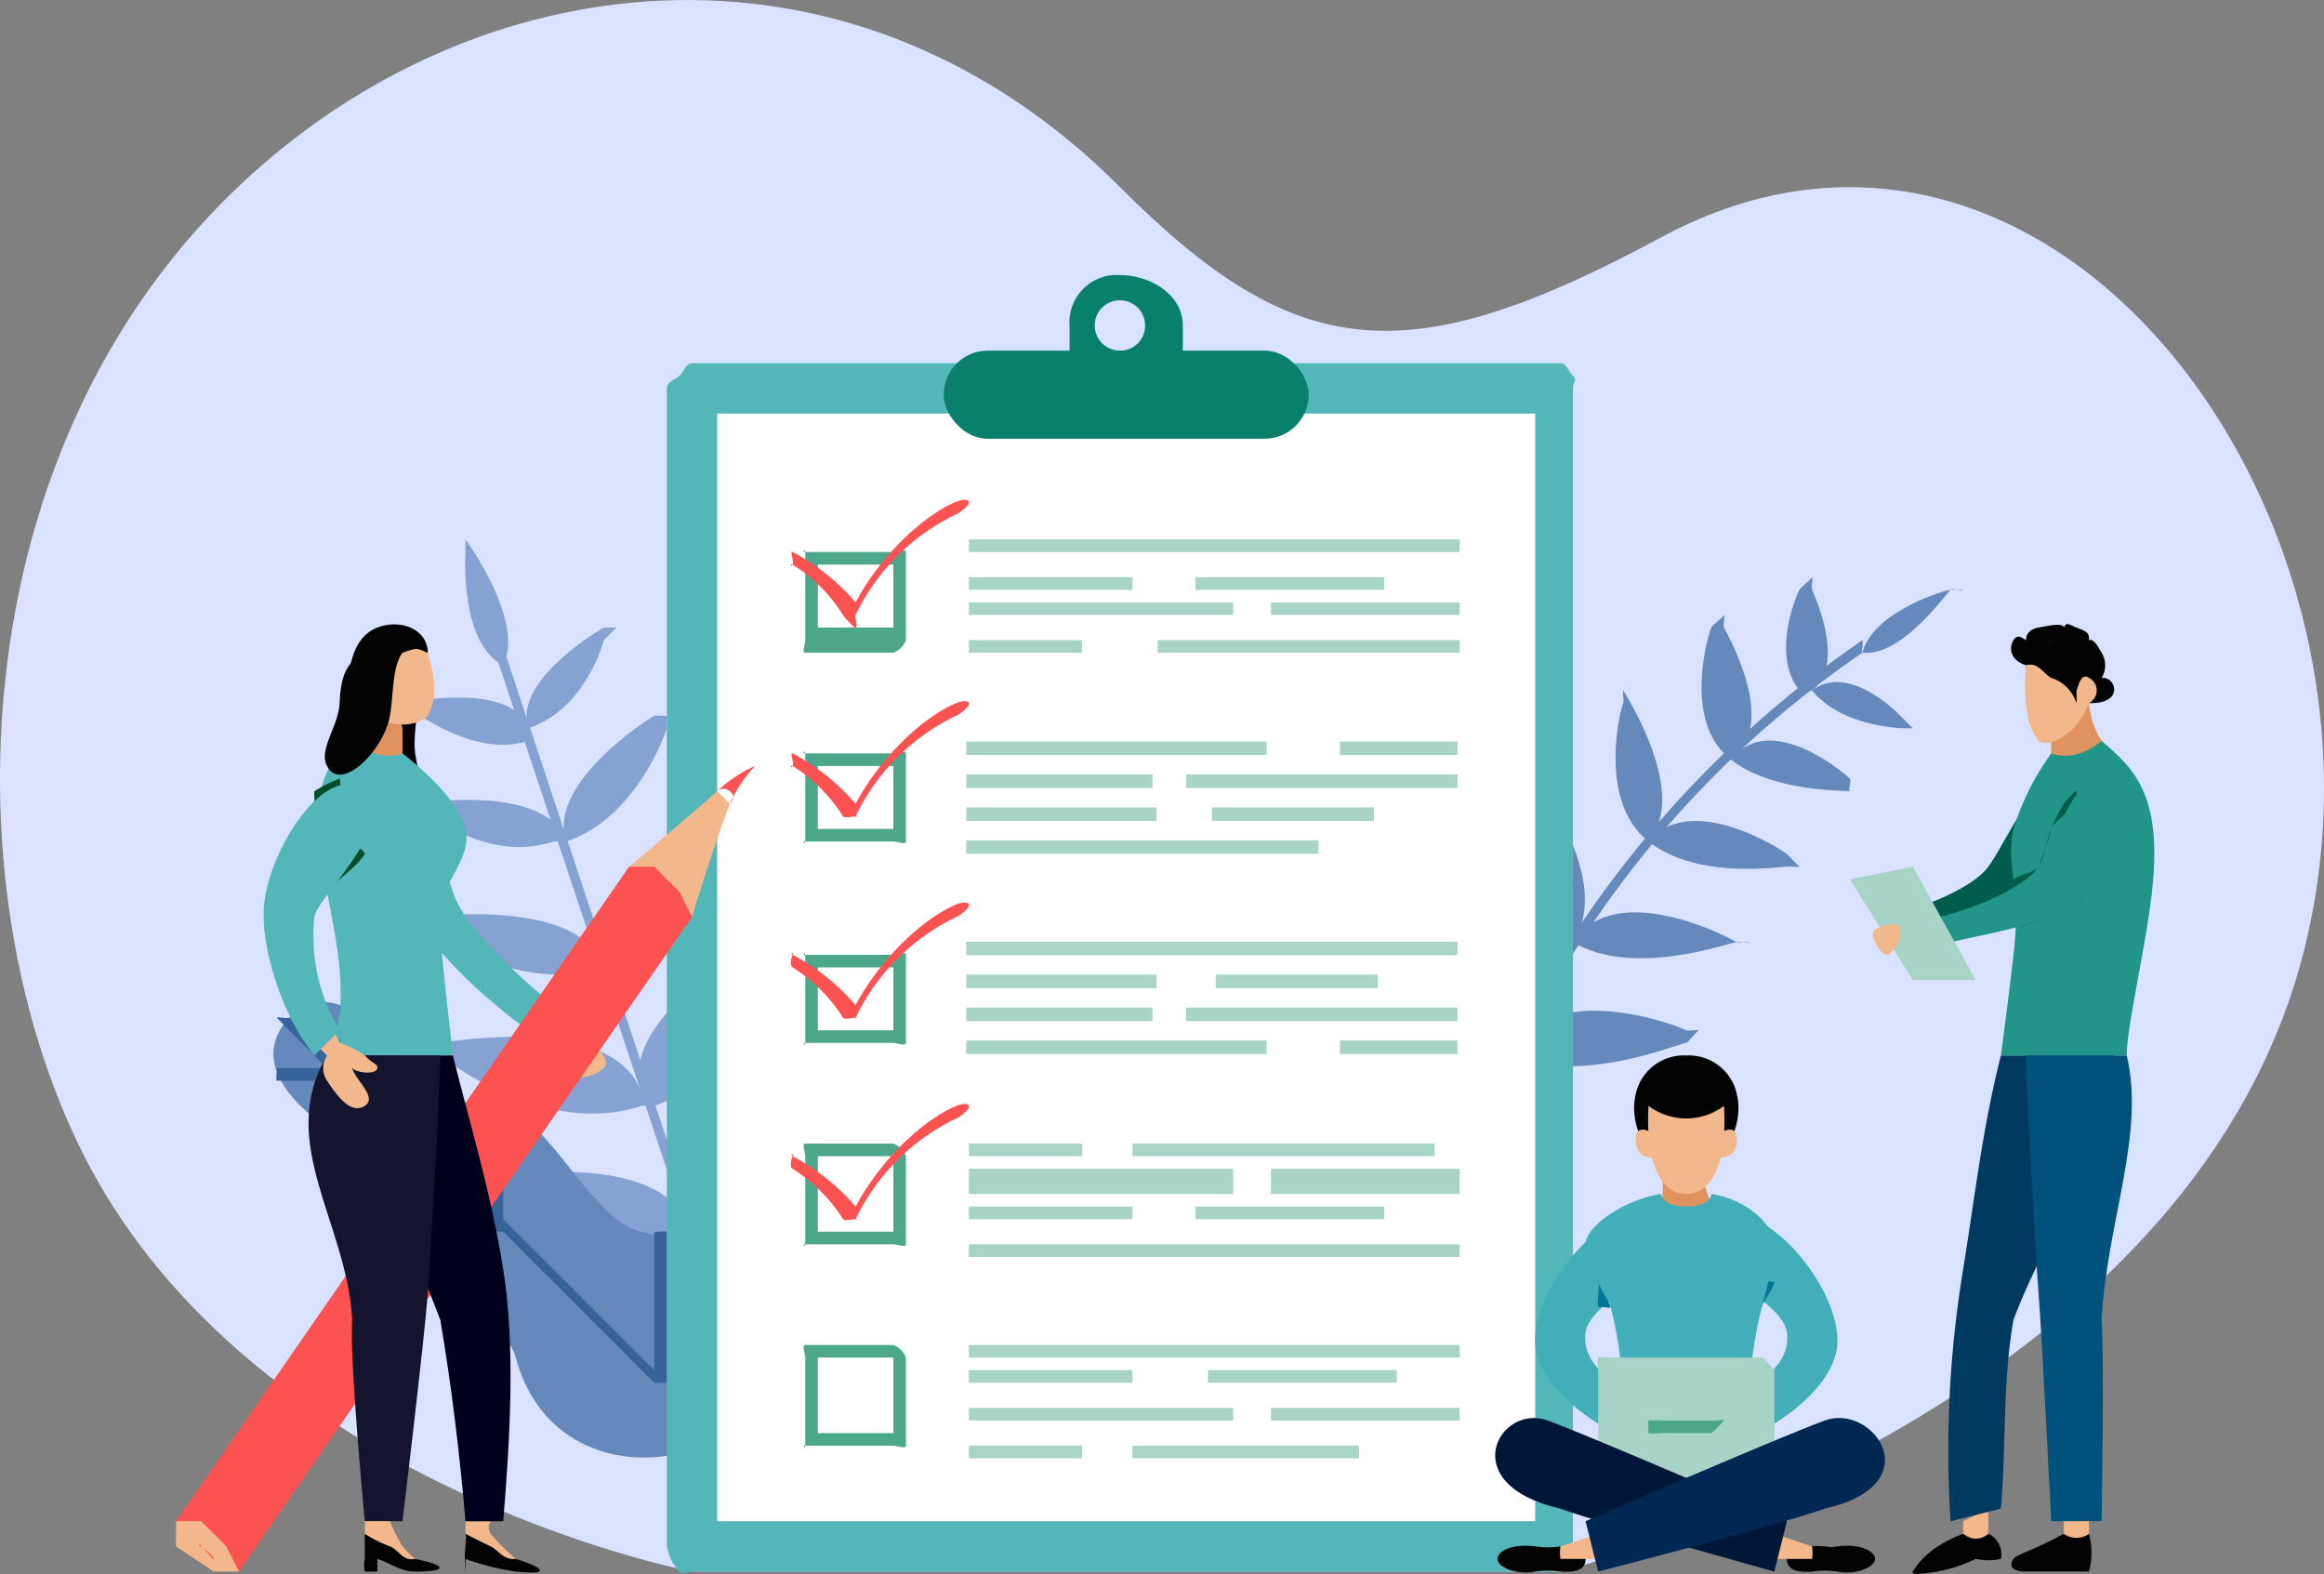 <svg xmlns="http://www.w3.org/2000/svg" width="184.658" height="125.05" viewBox="0 0 184.658 125.05">
  <rect x="0" y="0" width="184.658" height="125.05" fill="#808080" stroke="none"/>
  <defs>
    <style>
      .cls-1 {
        fill: #d9e3ff;
      }

      .cls-2 {
        fill: #85a2d2;
      }

      .cls-3 {
        fill: #6689bc;
      }

      .cls-4 {
        fill: #37639a;
      }

      .cls-5 {
        fill: #53b6b9;
      }

      .cls-6 {
        fill: #fff;
      }

      .cls-7 {
        fill: #09806b;
      }

      .cls-8 {
        fill: #4da78b;
      }

      .cls-9 {
        fill: #fc5252;
      }

      .cls-10 {
        fill: #a7d4c6;
      }

      .cls-11 {
        fill: #030303;
      }

      .cls-12 {
        fill: #e0935f;
      }

      .cls-13 {
        fill: #f2b78b;
      }

      .cls-14 {
        fill: #014f29;
      }

      .cls-15 {
        fill: #00001c;
      }

      .cls-16 {
        fill: #14142e;
      }

      .cls-17 {
        fill: #42aeba;
      }

      .cls-18 {
        fill: #007796;
      }

      .cls-19 {
        fill: #001738;
      }

      .cls-20 {
        fill: #002853;
      }

      .cls-21 {
        fill: #005d4d;
      }

      .cls-22 {
        fill: #219587;
      }

      .cls-23 {
        fill: #003a61;
      }

      .cls-24 {
        fill: #00527c;
      }
    </style>
  </defs>
  <g id="Groupe_533" data-name="Groupe 533" transform="translate(-111.016 -110.879)">
    <path id="Tracé_2181" data-name="Tracé 2181" class="cls-1" d="M166,235.736h69s49.467-12.385,59-49c9.037-34.713-20.029-73.7-51-57-20.108,10.839-28.973,10.07-43-4-20.876-20.939-49.815-18.327-69-1-24.818,22.416-24.1,61.553-11,82C134.78,229.809,166,235.736,166,235.736Z" transform="translate(0 0)"/>
    <g id="Groupe_398" data-name="Groupe 398" transform="translate(142.452 153.294)">
      <g id="Groupe_395" data-name="Groupe 395" transform="translate(8.117 9.848)">
        <rect id="Rectangle_555" data-name="Rectangle 555" class="cls-2" width="0.75" height="55.276" transform="translate(0 0.237) rotate(-18.377)"/>
      </g>
      <g id="Groupe_397" data-name="Groupe 397" transform="translate(5.116)">
        <g id="Groupe_396" data-name="Groupe 396">
          <path id="Tracé_2182" data-name="Tracé 2182" class="cls-2" d="M249.433,271.053v1c-.012.309-.44,7.275,3,9h0c1.724-3.44-2.806-9.76-3-10Z" transform="translate(-249.001 -270.612)"/>
        </g>
      </g>
      <path id="Tracé_2183" data-name="Tracé 2183" class="cls-2" d="M318.128,438.212v1h1c8.839-2.936,11.873-14.522,12-15v-1h-1C329.539,423.521,315.723,430.974,318.128,438.212Z" transform="translate(-294.58 -382.771)"/>
      <path id="Tracé_2184" data-name="Tracé 2184" class="cls-2" d="M304.079,401.69l1,1h0c7.758-2.577,10.888-12.581,11-13v-1h-1C314.562,388.961,301.963,395.319,304.079,401.69Z" transform="translate(-284.531 -357.249)"/>
      <path id="Tracé_2185" data-name="Tracé 2185" class="cls-2" d="M291.468,367.485h0c6.676-2.218,9.9-10.639,10-11v-1h-1C300.024,355.718,289.64,361.981,291.468,367.485Z" transform="translate(-274.92 -333.043)"/>
      <path id="Tracé_2186" data-name="Tracé 2186" class="cls-2" d="M279.294,334.6h0c5.6-1.859,7.92-8.7,8-9v-1h-1C285.922,324.791,277.754,329.96,279.294,334.6Z" transform="translate(-265.746 -310.155)"/>
      <path id="Tracé_2187" data-name="Tracé 2187" class="cls-2" d="M268.433,306.658h0c4.514-1.5,5.935-6.757,6-7l1-1h-1C274.132,298.815,267.181,302.889,268.433,306.658Z" transform="translate(-257.885 -291.217)"/>
      <path id="Tracé_2188" data-name="Tracé 2188" class="cls-2" d="M247.207,462.147h-1c.388.307,10.161,7.936,19,5h0v-1C262.8,458.909,247.864,462.042,247.207,462.147Z" transform="translate(-241.66 -410.706)"/>
      <path id="Tracé_2189" data-name="Tracé 2189" class="cls-2" d="M241.342,422.341h-1l1,1c.34.27,8.243,6.577,16,4h1l-1-1C255.226,419.97,241.918,422.249,241.342,422.341Z" transform="translate(-237.794 -381.9)"/>
      <path id="Tracé_2190" data-name="Tracé 2190" class="cls-2" d="M236.912,384.851h-1l1,1c.293.232,7.324,5.218,14,3h0C249.084,383.348,237.408,384.772,236.912,384.851Z" transform="translate(-234.365 -354.41)"/>
      <path id="Tracé_2191" data-name="Tracé 2191" class="cls-2" d="M232.922,349.678h0c.245.194,5.4,4.859,11,3h1C243.382,348.042,233.337,349.612,232.922,349.678Z" transform="translate(-231.374 -328.237)"/>
      <path id="Tracé_2192" data-name="Tracé 2192" class="cls-2" d="M230.243,319.455h0c.2.156,5.485,4.5,10,3v-1h0C238.991,317.687,230.577,319.4,230.243,319.455Z" transform="translate(-229.695 -306.014)"/>
    </g>
    <g id="Groupe_399" data-name="Groupe 399" transform="translate(132.362 190.443)">
      <path id="Tracé_2193" data-name="Tracé 2193" class="cls-3" d="M210.254,419.1c-4.554-1.657-4.044,2.6-7-2-4.288-6.673-7.691-7.418-10-5s-1.865,6.026,5,10c4.732,2.739.134,2.528,2,7,1.622,3.887,9.948,6.115,11,10,2.6,9.589,13.154,8.981,16,6s3.7-13.852-6-16C217.324,428.225,214.212,420.535,210.254,419.1Z" transform="translate(-191.616 -410.802)"/>
      <path id="Tracé_2194" data-name="Tracé 2194" class="cls-4" d="M222.68,440.391l-12-12v-9c-.253-.081-.777.049-1,0v9l-11-12-1-5c-.242-.093.233.052,0,0v5l-4-4c-.086.08.082-.086,0,0s-.924-.09-1,0l4,4h-4c.063.231-.1.762,0,1h5l12,11h-9c.059.22-.092.751,0,1h10l12,12h-11c.1.242-.11-.225,0,0h12l3,4h1l6,6h1l-7-6v-1l-4-3v-12c-.23-.1-.754.087-1,0Z" transform="translate(-192.042 -411.098)"/>
    </g>
    <g id="Groupe_472" data-name="Groupe 472" transform="translate(151.259 132.381)">
      <g id="Groupe_404" data-name="Groupe 404" transform="translate(74.114 24.283)">
        <g id="Groupe_402" data-name="Groupe 402" transform="translate(3.097 5.466)">
          <path id="Tracé_2223" data-name="Tracé 2223" class="cls-3" d="M584.84,304.562c-.11-.163.11-.837,0-1a84.9,84.9,0,0,0-31,39c.158.06.842-.06,1,0A80.807,80.807,0,0,1,584.84,304.562Z" transform="translate(-554.31 -303.956)"/>
        </g>
        <g id="Groupe_403" data-name="Groupe 403" transform="translate(33.104 0.825)">
          <path id="Tracé_2224" data-name="Tracé 2224" class="cls-3" d="M668.075,291.688c-.026.1-.974-.1-1,0,.1.012.9-.013,1,0,3.129.359,6.734-4.806,7-5,.2-.216.795.215,1,0-.294.047-.707-.051-1,0C674.811,286.641,668.873,288.419,668.075,291.688Z" transform="translate(-667.553 -286.441)"/>
        </g>
        <path id="Tracé_2225" data-name="Tracé 2225" class="cls-3" d="M564.056,417.244c-.048.1.048-.1,0,0h0c5.756,2.408,13.6-1.059,14-1,.2-.092.8-.91,1-1-.188-.078-.812.078-1,0C577.7,415.005,567.136,410.821,564.056,417.244Z" transform="translate(-558.429 -379.172)"/>
        <path id="Tracé_2226" data-name="Tracé 2226" class="cls-3" d="M582.931,386.256h0c4.887,2.905,12.654-.064,13,0,.208-.07.792.068,1,0-.183-.1-.817.1-1,0C595.625,386.009,586.3,381.046,582.931,386.256Z" transform="translate(-572.305 -357.185)"/>
        <path id="Tracé_2227" data-name="Tracé 2227" class="cls-3" d="M605.032,358.361h0c3.982,3.131,10.7,1.936,11,2,.218-.048.782.046,1,0-.175-.125-.825-.876-1-1C615.777,359.119,608.437,354.271,605.032,358.361Z" transform="translate(-588.405 -337.29)"/>
        <path id="Tracé_2228" data-name="Tracé 2228" class="cls-3" d="M629.793,333.786c-.08.077-.919-.078-1,0h0c3.094,3.109,9.753,2.939,10,3,.227-.027-.227.024,0,0-.165-.145.166-.855,0-1C638.588,335.559,633.025,330.7,629.793,333.786Z" transform="translate(-606.166 -319.714)"/>
        <path id="Tracé_2229" data-name="Tracé 2229" class="cls-3" d="M652.76,315.085c-.088.069-.912-.069-1,0,.059.076.941-.077,1,0,2.288,2.828,6.8,2.949,7,3,.233-.009.767.006,1,0-.156-.162-.844-.839-1-1C659.6,316.886,655.621,312.856,652.76,315.085Z" transform="translate(-623.134 -306.014)"/>
        <path id="Tracé_2230" data-name="Tracé 2230" class="cls-3" d="M543.25,372.367c-.145-.148.145-.852,0-1-.029.272-.973.729-1,1-.232.536.007,11.452,6,14h0c.048-.1-.048.1,0,0C551.184,380.446,543.608,372.827,543.25,372.367Z" transform="translate(-542.623 -348.295)"/>
        <path id="Tracé_2231" data-name="Tracé 2231" class="cls-3" d="M568.749,342.2c-.132-.166.132-.833,0-1-.055.265-.947.736-1,1-.228.441-1.057,9.973,4,13h0c.06-.095-.06.094,0,0C574.957,350.368,569.025,342.636,568.749,342.2Z" transform="translate(-561.122 -326.133)"/>
        <path id="Tracé_2232" data-name="Tracé 2232" class="cls-3" d="M595.293,316.879h0c-.08.257.077.744,0,1-.213.355-2.1,7.766,2,11h0c.071-.086-.071.086,0,0C600.548,325.053,595.5,317.269,595.293,316.879Z" transform="translate(-580.666 -307.808)"/>
        <path id="Tracé_2233" data-name="Tracé 2233" class="cls-3" d="M623.594,297.175c-.1-.2.1-.8,0-1-.1.247-.9.754-1,1-.189.277-2.17,6.814,1,10h0c.08-.078.919.077,1,0C627.7,304.269,623.739,297.514,623.594,297.175Z" transform="translate(-600.967 -293.104)"/>
        <path id="Tracé_2234" data-name="Tracé 2234" class="cls-3" d="M649.319,284.4c-.088-.208.088-.791,0-1-.119.236-.884.764-1,1-.156.21-2.333,5.118,0,8h0c.088-.069.912.069,1,0C652.086,290.278,649.418,284.678,649.319,284.4Z" transform="translate(-619.692 -283.328)"/>
      </g>
      <g id="Groupe_406" data-name="Groupe 406" transform="translate(13.105 7.775)">
        <g id="Groupe_405" data-name="Groupe 405">
          <path id="Tracé_2235" data-name="Tracé 2235" class="cls-5" d="M383.021,316.611h-69c-.472,0-.675.293-1,0a4,4,0,0,1-1-2v-92c0-.528.643-.665,1-1,.328-.307.516-1,1-1h69c.476,0,.674.7,1,1,.367.335,0,.464,0,1v92c0,.5.324.669,0,1S383.534,316.611,383.021,316.611Z" transform="translate(-312.385 -221.032)"/>
        </g>
      </g>
      <g id="Groupe_407" data-name="Groupe 407" transform="translate(16.771 11.442)">
        <rect id="Rectangle_556" data-name="Rectangle 556" class="cls-6" width="65" height="88" transform="translate(-0.03 -0.088)"/>
      </g>
      <g id="Groupe_408" data-name="Groupe 408" transform="translate(34.259 6.797)">
        <rect id="Rectangle_557" data-name="Rectangle 557" class="cls-7" width="29" height="7" rx="3.5" transform="translate(0.482 -0.443)"/>
      </g>
      <g id="Groupe_410" data-name="Groupe 410" transform="translate(44.742 0)">
        <g id="Groupe_409" data-name="Groupe 409">
          <path id="Tracé_2236" data-name="Tracé 2236" class="cls-7" d="M435.776,192.044a3.743,3.743,0,0,0-4,4v3h9v-3C440.776,193.609,438.211,192.044,435.776,192.044Zm0,6a2,2,0,1,1,2-2A1.972,1.972,0,0,1,435.776,198.044Z" transform="translate(-431.777 -191.69)"/>
        </g>
      </g>
      <g id="Groupe_423" data-name="Groupe 423" transform="translate(22.208 18.35)">
        <g id="Groupe_413" data-name="Groupe 413">
          <g id="Groupe_411" data-name="Groupe 411" transform="translate(1.312 3.705)">
            <path id="Tracé_2237" data-name="Tracé 2237" class="cls-8" d="M358.91,283.219h-7c-.291,0,0-.709,0-1v-7c0-.291-.291,0,0,0h7c.291,0,1-.291,1,0v7A1.7,1.7,0,0,1,358.91,283.219Zm-6-2h6v-5h-6Z" transform="translate(-351.689 -274.919)"/>
          </g>
          <g id="Groupe_412" data-name="Groupe 412">
            <path id="Tracé_2238" data-name="Tracé 2238" class="cls-9" d="M352.272,270.943c-.189,0-.906-.835-1-1a12.839,12.839,0,0,0-4-4c-.26-.129-.129.26,0,0s-.26-1.129,0-1a17.419,17.419,0,0,1,5,4c2.031-3.786,5.408-6.917,8-8,.268-.113.888-.268,1,0s-.732.888-1,1a16.971,16.971,0,0,0-8,8c-.082.18.2.992,0,1Z" transform="translate(-346.739 -260.938)"/>
          </g>
        </g>
        <g id="Groupe_422" data-name="Groupe 422" transform="translate(14.324 3.159)">
          <g id="Groupe_421" data-name="Groupe 421">
            <g id="Groupe_414" data-name="Groupe 414">
              <rect id="Rectangle_558" data-name="Rectangle 558" class="cls-10" width="39" height="1" transform="translate(0.209 -0.155)"/>
            </g>
            <g id="Groupe_415" data-name="Groupe 415" transform="translate(0 2.615)">
              <rect id="Rectangle_559" data-name="Rectangle 559" class="cls-10" width="13" height="1" transform="translate(0.209 0.23)"/>
            </g>
            <g id="Groupe_416" data-name="Groupe 416" transform="translate(17.882 2.615)">
              <rect id="Rectangle_560" data-name="Rectangle 560" class="cls-10" width="15" height="1" transform="translate(0.327 0.23)"/>
            </g>
            <g id="Groupe_417" data-name="Groupe 417" transform="translate(0 5.23)">
              <rect id="Rectangle_561" data-name="Rectangle 561" class="cls-10" width="21" height="1" transform="translate(0.209 -0.385)"/>
            </g>
            <g id="Groupe_418" data-name="Groupe 418" transform="translate(24.238 5.23)">
              <rect id="Rectangle_562" data-name="Rectangle 562" class="cls-10" width="15" height="1" transform="translate(-0.029 -0.385)"/>
            </g>
            <g id="Groupe_419" data-name="Groupe 419" transform="translate(0 7.845)">
              <rect id="Rectangle_563" data-name="Rectangle 563" class="cls-10" width="9" height="1" transform="translate(0.209 0)"/>
            </g>
            <g id="Groupe_420" data-name="Groupe 420" transform="translate(15.175 7.845)">
              <rect id="Rectangle_564" data-name="Rectangle 564" class="cls-10" width="24" height="1" transform="translate(0.035 0)"/>
            </g>
          </g>
        </g>
      </g>
      <g id="Groupe_435" data-name="Groupe 435" transform="translate(22.208 34.255)">
        <g id="Groupe_426" data-name="Groupe 426">
          <g id="Groupe_424" data-name="Groupe 424" transform="translate(1.312 3.704)">
            <path id="Tracé_2239" data-name="Tracé 2239" class="cls-8" d="M358.91,342.336h-7c-.291,0,0,.291,0,0v-7c0-.291-.291,0,0,0h7c.291,0,1-.291,1,0v7C359.91,342.627,359.2,342.336,358.91,342.336Zm-6-1h6v-5h-6Z" transform="translate(-351.689 -334.941)"/>
          </g>
          <g id="Groupe_425" data-name="Groupe 425">
            <path id="Tracé_2240" data-name="Tracé 2240" class="cls-9" d="M352.272,330.061c-.189,0-.906.165-1,0a12.843,12.843,0,0,0-4-4c-.26-.129-.129.26,0,0s-.26-1.128,0-1a17.426,17.426,0,0,1,5,4c2.031-3.786,5.408-6.917,8-8,.268-.112.888-.268,1,0s-.732.888-1,1a16.971,16.971,0,0,0-8,8c-.082.18.2-.008,0,0Z" transform="translate(-346.739 -320.961)"/>
          </g>
        </g>
        <g id="Groupe_434" data-name="Groupe 434" transform="translate(14.324 3.159)">
          <g id="Groupe_427" data-name="Groupe 427" transform="translate(0 7.845)">
            <rect id="Rectangle_565" data-name="Rectangle 565" class="cls-10" width="27.985" height="1.068" transform="translate(27.985 1.068) rotate(180)"/>
          </g>
          <g id="Groupe_428" data-name="Groupe 428" transform="translate(19.518 5.23)">
            <rect id="Rectangle_566" data-name="Rectangle 566" class="cls-10" width="12.88" height="1.068" transform="translate(12.88 1.068) rotate(180)"/>
          </g>
          <g id="Groupe_429" data-name="Groupe 429" transform="translate(0 5.23)">
            <rect id="Rectangle_567" data-name="Rectangle 567" class="cls-10" width="15.128" height="1.068" transform="translate(15.128 1.068) rotate(180)"/>
          </g>
          <g id="Groupe_430" data-name="Groupe 430" transform="translate(17.469 2.615)">
            <rect id="Rectangle_568" data-name="Rectangle 568" class="cls-10" width="21.568" height="1.068" transform="translate(21.568 1.068) rotate(180)"/>
          </g>
          <g id="Groupe_431" data-name="Groupe 431" transform="translate(0 2.615)">
            <rect id="Rectangle_569" data-name="Rectangle 569" class="cls-10" width="14.798" height="1.068" transform="translate(14.798 1.068) rotate(180)"/>
          </g>
          <g id="Groupe_432" data-name="Groupe 432" transform="translate(29.691 0)">
            <rect id="Rectangle_570" data-name="Rectangle 570" class="cls-10" width="9.345" height="1.068" transform="translate(9.345 1.068) rotate(180)"/>
          </g>
          <g id="Groupe_433" data-name="Groupe 433" transform="translate(0 0)">
            <rect id="Rectangle_571" data-name="Rectangle 571" class="cls-10" width="23.862" height="1.068" transform="translate(23.862 1.068) rotate(180)"/>
          </g>
        </g>
      </g>
      <g id="Groupe_447" data-name="Groupe 447" transform="translate(22.208 50.16)">
        <g id="Groupe_438" data-name="Groupe 438">
          <g id="Groupe_436" data-name="Groupe 436" transform="translate(1.312 3.704)">
            <path id="Tracé_2241" data-name="Tracé 2241" class="cls-8" d="M358.91,402.454h-7c-.291,0,0,.291,0,0v-7c0-.291-.291,0,0,0h7c.291,0,1-.291,1,0v7C359.91,402.745,359.2,402.454,358.91,402.454Zm-6-1h6v-5h-6Z" transform="translate(-351.689 -394.964)"/>
          </g>
          <g id="Groupe_437" data-name="Groupe 437">
            <path id="Tracé_2242" data-name="Tracé 2242" class="cls-9" d="M352.272,390.178c-.189,0-.906.165-1,0a12.843,12.843,0,0,0-4-4c-.26-.129-.129-.74,0-1s-.26-.129,0,0a17.425,17.425,0,0,1,5,4c2.031-3.786,5.408-6.917,8-8,.268-.113.888-.268,1,0s-.732.888-1,1a16.971,16.971,0,0,0-8,8c-.082.179.2-.008,0,0Z" transform="translate(-346.739 -380.984)"/>
          </g>
        </g>
        <g id="Groupe_446" data-name="Groupe 446" transform="translate(14.324 3.159)">
          <g id="Groupe_439" data-name="Groupe 439" transform="translate(0 0)">
            <rect id="Rectangle_572" data-name="Rectangle 572" class="cls-10" width="39.036" height="1.068" transform="translate(39.036 1.068) rotate(180)"/>
          </g>
          <g id="Groupe_440" data-name="Groupe 440" transform="translate(19.823 2.615)">
            <rect id="Rectangle_573" data-name="Rectangle 573" class="cls-10" width="12.88" height="1.068" transform="translate(12.88 1.068) rotate(180)"/>
          </g>
          <g id="Groupe_441" data-name="Groupe 441" transform="translate(0 2.615)">
            <rect id="Rectangle_574" data-name="Rectangle 574" class="cls-10" width="15.128" height="1.068" transform="translate(15.128 1.068) rotate(180)"/>
          </g>
          <g id="Groupe_442" data-name="Groupe 442" transform="translate(17.469 5.23)">
            <rect id="Rectangle_575" data-name="Rectangle 575" class="cls-10" width="21.568" height="1.068" transform="translate(21.568 1.068) rotate(180)"/>
          </g>
          <g id="Groupe_443" data-name="Groupe 443" transform="translate(0 5.23)">
            <rect id="Rectangle_576" data-name="Rectangle 576" class="cls-10" width="14.798" height="1.068" transform="translate(14.798 1.068) rotate(180)"/>
          </g>
          <g id="Groupe_444" data-name="Groupe 444" transform="translate(29.691 7.845)">
            <rect id="Rectangle_577" data-name="Rectangle 577" class="cls-10" width="9.345" height="1.068" transform="translate(9.345 1.068) rotate(180)"/>
          </g>
          <g id="Groupe_445" data-name="Groupe 445" transform="translate(0 7.845)">
            <rect id="Rectangle_578" data-name="Rectangle 578" class="cls-10" width="23.862" height="1.068" transform="translate(23.862 1.068) rotate(180)"/>
          </g>
        </g>
      </g>
      <g id="Groupe_459" data-name="Groupe 459" transform="translate(22.208 66.065)">
        <g id="Groupe_450" data-name="Groupe 450">
          <g id="Groupe_448" data-name="Groupe 448" transform="translate(1.312 3.704)">
            <path id="Tracé_2243" data-name="Tracé 2243" class="cls-8" d="M358.91,462.571h-7c-.291,0,0,.291,0,0v-7c0-.291-.291-1,0-1h7a1.7,1.7,0,0,1,1,1v7C359.91,462.862,359.2,462.571,358.91,462.571Zm-6-1h6v-6h-6Z" transform="translate(-351.689 -454.986)"/>
          </g>
          <g id="Groupe_449" data-name="Groupe 449">
            <path id="Tracé_2244" data-name="Tracé 2244" class="cls-9" d="M352.272,450.3c-.189,0-.906.165-1,0a12.843,12.843,0,0,0-4-4c-.26-.129-.129-.74,0-1s-.26-.129,0,0a17.425,17.425,0,0,1,5,4c2.031-3.786,5.408-6.917,8-8,.268-.112.888-.268,1,0s-.732.888-1,1a16.974,16.974,0,0,0-8,8c-.082.18.2-.008,0,0Z" transform="translate(-346.739 -441.007)"/>
          </g>
        </g>
        <g id="Groupe_458" data-name="Groupe 458" transform="translate(14.324 3.159)">
          <g id="Groupe_451" data-name="Groupe 451" transform="translate(0 7.845)">
            <rect id="Rectangle_579" data-name="Rectangle 579" class="cls-10" width="39" height="1" transform="translate(0.209 0.285)"/>
          </g>
          <g id="Groupe_452" data-name="Groupe 452" transform="translate(0 5.23)">
            <rect id="Rectangle_580" data-name="Rectangle 580" class="cls-10" width="13" height="1" transform="translate(0.209 -0.1)"/>
          </g>
          <g id="Groupe_453" data-name="Groupe 453" transform="translate(17.882 5.23)">
            <rect id="Rectangle_581" data-name="Rectangle 581" class="cls-10" width="15" height="1" transform="translate(0.327 -0.1)"/>
          </g>
          <g id="Groupe_454" data-name="Groupe 454" transform="translate(0 2.615)">
            <rect id="Rectangle_582" data-name="Rectangle 582" class="cls-10" width="21" height="2" transform="translate(0.209 -0.485)"/>
          </g>
          <g id="Groupe_455" data-name="Groupe 455" transform="translate(24.238 2.615)">
            <rect id="Rectangle_583" data-name="Rectangle 583" class="cls-10" width="15" height="2" transform="translate(-0.029 -0.485)"/>
          </g>
          <g id="Groupe_456" data-name="Groupe 456">
            <rect id="Rectangle_584" data-name="Rectangle 584" class="cls-10" width="9" height="1" transform="translate(0.209 0.13)"/>
          </g>
          <g id="Groupe_457" data-name="Groupe 457" transform="translate(12.881)">
            <rect id="Rectangle_585" data-name="Rectangle 585" class="cls-10" width="24" height="1" transform="translate(0.329 0.13)"/>
          </g>
        </g>
      </g>
      <g id="Groupe_471" data-name="Groupe 471" transform="translate(23.519 85.129)">
        <g id="Groupe_462" data-name="Groupe 462" transform="translate(0 0.545)">
          <g id="Groupe_461" data-name="Groupe 461">
            <g id="Groupe_460" data-name="Groupe 460">
              <path id="Tracé_2245" data-name="Tracé 2245" class="cls-8" d="M358.91,522.689h-7c-.291,0,0,.291,0,0v-7c0-.291-.291-1,0-1h7a1.7,1.7,0,0,1,1,1v7C359.91,522.98,359.2,522.689,358.91,522.689Zm-6-1h6v-6h-6Z" transform="translate(-351.689 -515.009)"/>
            </g>
          </g>
        </g>
        <g id="Groupe_470" data-name="Groupe 470" transform="translate(13.012)">
          <g id="Groupe_463" data-name="Groupe 463">
            <rect id="Rectangle_586" data-name="Rectangle 586" class="cls-10" width="39" height="1" transform="translate(0.209 0.225)"/>
          </g>
          <g id="Groupe_464" data-name="Groupe 464" transform="translate(0 2.615)">
            <rect id="Rectangle_587" data-name="Rectangle 587" class="cls-10" width="13" height="1" transform="translate(0.209 -0.39)"/>
          </g>
          <g id="Groupe_465" data-name="Groupe 465" transform="translate(19.123 2.615)">
            <rect id="Rectangle_588" data-name="Rectangle 588" class="cls-10" width="15" height="1" transform="translate(0.086 -0.39)"/>
          </g>
          <g id="Groupe_466" data-name="Groupe 466" transform="translate(0 5.23)">
            <rect id="Rectangle_589" data-name="Rectangle 589" class="cls-10" width="21" height="1" transform="translate(0.209 -0.005)"/>
          </g>
          <g id="Groupe_467" data-name="Groupe 467" transform="translate(24.238 5.23)">
            <rect id="Rectangle_590" data-name="Rectangle 590" class="cls-10" width="15" height="1" transform="translate(-0.029 -0.005)"/>
          </g>
          <g id="Groupe_468" data-name="Groupe 468" transform="translate(0 7.845)">
            <rect id="Rectangle_591" data-name="Rectangle 591" class="cls-10" width="9" height="1" transform="translate(0.209 0.38)"/>
          </g>
          <g id="Groupe_469" data-name="Groupe 469" transform="translate(13.2 7.845)">
            <rect id="Rectangle_592" data-name="Rectangle 592" class="cls-10" width="18" height="1" transform="translate(0.009 0.38)"/>
          </g>
        </g>
      </g>
    </g>
    <g id="Groupe_493" data-name="Groupe 493" transform="translate(124.733 160.405)">
      <path id="Tracé_2246" data-name="Tracé 2246" class="cls-11" d="M216.367,299.776c0-1.84-2.113-2.724-4-2-3.77,1.446-1.637,9.063-3,10s-1.32,4.4,0,5,7-.659,7-1-.7-2-1-4S216.367,299.776,216.367,299.776Z" transform="translate(-196.099 -297.446)"/>
      <g id="Groupe_492" data-name="Groupe 492" transform="translate(0 1.862)">
        <g id="Groupe_473" data-name="Groupe 473" transform="translate(14.258)">
          <path id="Tracé_2247" data-name="Tracé 2247" class="cls-12" d="M218.64,320.356a4.248,4.248,0,0,1-2,3,4.017,4.017,0,0,0,2,2c1.526.724,2-1,2-1v-2S220.23,320.5,218.64,320.356Z" transform="translate(-216.631 -315.887)"/>
          <path id="Tracé_2248" data-name="Tracé 2248" class="cls-13" d="M219.927,304.94c-.023,2.04,0,3,0,3h-1s.022-.976,0-1c-.2-.207-1.433-.585-2,0-.609.629-.011,1.635,1,2,1.636,2.59,4.624,1.644,5,1,.984-1.685.347-3.789,0-5C222.018,304.03,220.713,305.433,219.927,304.94Z" transform="translate(-216.918 -304.471)"/>
        </g>
        <path id="Tracé_2249" data-name="Tracé 2249" class="cls-13" d="M266.172,407.585c.562.3,2.083.508,2,0-.052-.318-1.235-.549-2-1a3.818,3.818,0,0,0-2,0l-3-3-2,1,4,3s.042,2.152,1,3a3.067,3.067,0,0,0,4,0C268.994,409.657,266.679,408.452,266.172,407.585Z" transform="translate(-233.904 -377.116)"/>
        <g id="Groupe_476" data-name="Groupe 476" transform="translate(15.45 10.755)">
          <g id="Groupe_475" data-name="Groupe 475">
            <g id="Groupe_474" data-name="Groupe 474">
              <path id="Tracé_2250" data-name="Tracé 2250" class="cls-5" d="M227.946,353.771c-1.405-4.54-3.84-10-6-9-2.574,1.193.812,7.457,3,11,3.014,4.881,9,9,9,9l2-2S229.036,357.294,227.946,353.771Z" transform="translate(-221.128 -345.057)"/>
            </g>
          </g>
        </g>
        <g id="Groupe_479" data-name="Groupe 479" transform="translate(0 9.03)">
          <g id="Groupe_478" data-name="Groupe 478">
            <g id="Groupe_477" data-name="Groupe 477">
              <path id="Tracé_2251" data-name="Tracé 2251" class="cls-13" d="M303.755,356.875s1.607-5.338,3-9l-1-1c-2.928,2.6-7,6-7,6l2,2h0Z" transform="translate(-262.488 -344.435)"/>
              <path id="Tracé_2252" data-name="Tracé 2252" class="cls-9" d="M203.091,373.418l-2-2h-2l-36,52,5,4,36-52Z" transform="translate(-162.824 -362.979)"/>
              <rect id="Rectangle_593" data-name="Rectangle 593" class="cls-9" width="63.271" height="3.181" transform="matrix(0.568, -0.823, 0.823, 0.568, 1.848, 60.923)"/>
              <path id="Tracé_2253" data-name="Tracé 2253" class="cls-9" d="M329.042,338.987a10.753,10.753,0,0,0-3,2,.747.747,0,0,1,1,0c.605.418,0,1,0,1A11.321,11.321,0,0,1,329.042,338.987Z" transform="translate(-282.774 -338.548)"/>
            </g>
          </g>
          <path id="Tracé_2254" data-name="Tracé 2254" class="cls-13" d="M167.091,569.84l-2-2h-2v2l3,2h2Z" transform="translate(-162.824 -507.401)"/>
          <path id="Tracé_2255" data-name="Tracé 2255" class="cls-9" d="M171.149,574.247c-.077.112-.587-.715-1-1s-.077.112,0,0-.413-.285,0,0S171.226,574.135,171.149,574.247Z" transform="translate(-167.881 -510.808)"/>
        </g>
        <path id="Tracé_2256" data-name="Tracé 2256" class="cls-5" d="M217.92,339.005c-.586-2.684-5-6-5-6s-1.828.817-4-1c-2.5,2.186-3.449,4.269-2,12,.729,3.889,2.03,9.359,0,13h10c0-.335-1.351-10.862-1-12C216.66,342.606,218.382,341.124,217.92,339.005Z" transform="translate(-194.652 -324.536)"/>
        <g id="Groupe_480" data-name="Groupe 480" transform="translate(11.567 10.714)">
          <path id="Tracé_2257" data-name="Tracé 2257" class="cls-14" d="M208.533,367.835c.175-.237-.189.252,0,0,.68-.9,2.375-1.967,3-3,.076-.125-.875-.924-1-1s.076-.125,0,0c-.611,1.011-1.328,2.106-2,3-.091.122.084.887,0,1,.023.128-.024-.131,0,0C208.553,367.942,208.511,367.726,208.533,367.835Z" transform="translate(-207.832 -359.08)"/>
          <path id="Tracé_2258" data-name="Tracé 2258" class="cls-14" d="M212.754,419.264c-.055-.1.052.1,0,0-.058.272.086.739,0,1v-1Z" transform="translate(-211.054 -399.509)"/>
          <path id="Tracé_2259" data-name="Tracé 2259" class="cls-14" d="M208.177,344.658c-.047-.138.139-.048,0,0a10.938,10.938,0,0,0-2,1c-.053.255.034.717,0,1a6.347,6.347,0,0,1,2-1C208.316,345.611,208.224,344.8,208.177,344.658Z" transform="translate(-206.477 -344.903)"/>
        </g>
        <g id="Groupe_483" data-name="Groupe 483" transform="translate(22.929 69.217)">
          <g id="Groupe_482" data-name="Groupe 482">
            <g id="Groupe_481" data-name="Groupe 481" transform="translate(0.484)">
              <path id="Tracé_2260" data-name="Tracé 2260" class="cls-13" d="M253.034,566.934a.934.934,0,0,1,0-1h-2v1l1,1,2,1h1A20.05,20.05,0,0,1,253.034,566.934Z" transform="translate(-251.179 -565.682)"/>
            </g>
            <path id="Tracé_2261" data-name="Tracé 2261" class="cls-11" d="M253.691,572.27c-1.009.1-1.357-.69-2-1-1.035-.5-2-1-2-1s.1,0,0,1a9.846,9.846,0,0,0,0,2h0v-1a21.147,21.147,0,0,0,4,1C256.54,573.565,255.94,572.962,253.691,572.27Z" transform="translate(-249.353 -569.018)"/>
          </g>
        </g>
        <g id="Groupe_485" data-name="Groupe 485" transform="translate(13.914 32.332)">
          <g id="Groupe_484" data-name="Groupe 484">
            <path id="Tracé_2262" data-name="Tracé 2262" class="cls-15" d="M223.685,426.622s-5.272,0-8,0c.563,7.606,4.378,14.009,7,21,.88,5.152,1.562,10.793,2,16h3c.523-6.323.988-13.821,0-20S225.171,432.579,223.685,426.622Z" transform="translate(-215.331 -426.484)"/>
          </g>
        </g>
        <g id="Groupe_486" data-name="Groupe 486" transform="translate(11.191 32.332)">
          <path id="Tracé_2263" data-name="Tracé 2263" class="cls-16" d="M208.132,447.622c-.235,3.1,1,16,1,16h3s1.72-14.365,2-18,1-16.912,1-19h-9C202.05,433.521,207.712,439.868,208.132,447.622Z" transform="translate(-205.055 -426.484)"/>
        </g>
        <g id="Groupe_487" data-name="Groupe 487" transform="translate(9.192 27.321)">
          <path id="Tracé_2264" data-name="Tracé 2264" class="cls-13" d="M203.588,412.723a7.172,7.172,0,0,0-2-1l-1-2-1-2-2,1,1,2,2,2a1.784,1.784,0,0,0,0,2c.827,1.279,1.918,2.7,3,2,1.042-.674-.744-2.029-1-3,.461.441,1.944.512,2,0C204.623,413.4,204.2,413.363,203.588,412.723Z" transform="translate(-197.512 -407.575)"/>
        </g>
        <g id="Groupe_488" data-name="Groupe 488" transform="translate(7.027 10.846)">
          <path id="Tracé_2265" data-name="Tracé 2265" class="cls-5" d="M193.583,356.025c.114-1.467,6.836-7.511,4-10-2.877-2.525-7.517,4.287-8,9-.323,3.157,1.349,8.772,4,12l2-2A14.494,14.494,0,0,1,193.583,356.025Z" transform="translate(-189.343 -345.402)"/>
        </g>
        <g id="Groupe_491" data-name="Groupe 491" transform="translate(15.128 69.68)">
          <g id="Groupe_490" data-name="Groupe 490">
            <g id="Groupe_489" data-name="Groupe 489" transform="translate(0.2)">
              <path id="Tracé_2266" data-name="Tracé 2266" class="cls-13" d="M223.608,569.22a12.3,12.3,0,0,1-1-2h-2v1l1,2h3A9.177,9.177,0,0,1,223.608,569.22Z" transform="translate(-220.668 -567.431)"/>
            </g>
            <path id="Tracé_2267" data-name="Tracé 2267" class="cls-11" d="M224.054,573.516c-.994.206-1.329-.76-2-1a10.325,10.325,0,0,1-2-1v2a2.347,2.347,0,0,0,0,1h1v-1c.885.218,1.757,1,3,1C226.918,574.516,226.361,573.969,224.054,573.516Z" transform="translate(-219.915 -570.727)"/>
          </g>
        </g>
      </g>
      <path id="Tracé_2268" data-name="Tracé 2268" class="cls-11" d="M215.457,302.19a13.028,13.028,0,0,0-4,1c-1.618.789-1.913,2.148-2,4s-1.705,3.714-1,5c1.1,2.166,4.517-1.233,5-4,.281-1.613.175-3.937,1-5,.59-.761,1.756-.066,2,0A.926.926,0,0,0,215.457,302.19Z" transform="translate(-196.189 -300.86)"/>
    </g>
    <g id="Groupe_509" data-name="Groupe 509" transform="translate(229.482 195.171)">
      <g id="Groupe_496" data-name="Groupe 496" transform="translate(16.588 11.65)">
        <g id="Groupe_495" data-name="Groupe 495">
          <g id="Groupe_494" data-name="Groupe 494">
            <path id="Tracé_2269" data-name="Tracé 2269" class="cls-17" d="M631.658,483.527c.339-4.625-6.194-12.351-10-10-4.411,2.725,5.584,5.85,6,9s-3.622,4.847-6,6a8.844,8.844,0,0,0,1,3C626.361,490.6,631.4,487.027,631.658,483.527Z" transform="translate(-620.728 -472.613)"/>
          </g>
        </g>
      </g>
      <g id="Groupe_506" data-name="Groupe 506" transform="translate(3.599 0)">
        <g id="Groupe_498" data-name="Groupe 498" transform="translate(7.859)">
          <path id="Tracé_2270" data-name="Tracé 2270" class="cls-11" d="M609.479,431.212a3.9,3.9,0,0,0-4-3h0a3.9,3.9,0,0,0-4,3c-.8,3.171,2,6,2,6h4S610.284,434.383,609.479,431.212Z" transform="translate(-601.417 -428.648)"/>
          <path id="Tracé_2271" data-name="Tracé 2271" class="cls-12" d="M612.216,461.371h-3a8.371,8.371,0,0,1,0,3c.594.34.578,1,2,1s1.406-.66,2-1C612.887,463.178,612.216,461.371,612.216,461.371Z" transform="translate(-607.155 -452.806)"/>
          <g id="Groupe_497" data-name="Groupe 497" transform="translate(0 5.06)">
            <path id="Tracé_2272" data-name="Tracé 2272" class="cls-13" d="M626.034,448.248l-1,2s1.78.6,2-1S626.034,448.248,626.034,448.248Z" transform="translate(-618.973 -447.745)"/>
            <path id="Tracé_2273" data-name="Tracé 2273" class="cls-13" d="M601.425,449.248c.22,1.6,2,1,2,1l-1-2S601.206,447.645,601.425,449.248Z" transform="translate(-601.364 -447.745)"/>
          </g>
          <path id="Tracé_2274" data-name="Tracé 2274" class="cls-13" d="M610.448,441.259a5,5,0,0,1-6,0c-.25,4.355.885,7,3,7S610.7,445.614,610.448,441.259Z" transform="translate(-603.387 -437.695)"/>
        </g>
        <g id="Groupe_503" data-name="Groupe 503" transform="translate(0 11.65)">
          <g id="Groupe_502" data-name="Groupe 502">
            <g id="Groupe_501" data-name="Groupe 501">
              <g id="Groupe_500" data-name="Groupe 500">
                <g id="Groupe_499" data-name="Groupe 499">
                  <path id="Tracé_2275" data-name="Tracé 2275" class="cls-17" d="M571.627,483.527c-.339-4.625,6.194-12.351,10-10,4.411,2.725-5.584,5.85-6,9s3.622,4.847,6,6a8.832,8.832,0,0,1-1,3C576.924,490.6,571.884,487.027,571.627,483.527Z" transform="translate(-571.707 -472.613)"/>
                </g>
              </g>
            </g>
          </g>
        </g>
        <g id="Groupe_504" data-name="Groupe 504" transform="translate(4.83 17.37)">
          <path id="Tracé_2276" data-name="Tracé 2276" class="cls-18" d="M590.024,494.395c-.142.036-.035-.142,0,0,.15.6-.161,1.4,0,2,.141-.134.848.135,1,0-.136-.515-.873-1.489-1-2C589.988,494.252,590.165,494.36,590.024,494.395Z" transform="translate(-589.933 -494.201)"/>
          <path id="Tracé_2277" data-name="Tracé 2277" class="cls-18" d="M640.491,494.4c-.143-.028-.971-.144-1,0-.109.543.121,1.518,0,2,.152.136-.142-.135,0,0,.149-.569.868-1.341,1-2C640.52,494.252,640.635,494.424,640.491,494.4Z" transform="translate(-626.401 -494.202)"/>
        </g>
        <g id="Groupe_505" data-name="Groupe 505" transform="translate(4.382 10.803)">
          <path id="Tracé_2278" data-name="Tracé 2278" class="cls-17" d="M601.783,478.179a29.109,29.109,0,0,0,1-5c0-1.429-2.066-3.542-5-4,0,.273-.363,1-2,1s-2-.727-2-1c-2.934.458-6,2.571-6,4,0,.613,1.379,2.7,2,5a33.157,33.157,0,0,1,1,8,17.43,17.43,0,0,1-2,7h13a31.539,31.539,0,0,1-1-7A33.163,33.163,0,0,1,601.783,478.179Z" transform="translate(-588.245 -469.418)"/>
        </g>
      </g>
      <path id="Tracé_2279" data-name="Tracé 2279" class="cls-10" d="M603.536,518.406h-12c-.171,0-.894-.117-1,0a3.592,3.592,0,0,0,0,1v9c0,.32.68,0,1,0h12c.32,0,1,.32,1,0v-9c0-.143.086.1,0,0C604.429,519.28,603.713,518.406,603.536,518.406Z" transform="translate(-582.017 -494.841)"/>
      <path id="Tracé_2280" data-name="Tracé 2280" class="cls-11" d="M566.829,574.451c0,.939-.935,1.071-2,1a6.932,6.932,0,0,0-2,0c-1.544.3-3-.379-3-1s1.158-1.234,3-1a6.655,6.655,0,0,0,2,0C566.138,573.322,566.829,573.657,566.829,574.451Z" transform="translate(-559.31 -534.887)"/>
      <path id="Tracé_2281" data-name="Tracé 2281" class="cls-11" d="M647.907,574.451c0,.939.935,1.071,2,1a6.932,6.932,0,0,1,2,0c1.544.3,3-.379,3-1s-1.158-1.234-3-1c-.873.111-.079.09-1,0C649.6,573.322,647.907,573.657,647.907,574.451Z" transform="translate(-624.389 -534.887)"/>
      <path id="Tracé_2282" data-name="Tracé 2282" class="cls-13" d="M645.368,570.259a3.52,3.52,0,0,1,0,1h-3v-2Z" transform="translate(-619.85 -531.695)"/>
      <g id="Groupe_507" data-name="Groupe 507" transform="translate(0 28.856)">
        <path id="Tracé_2283" data-name="Tracé 2283" class="cls-19" d="M563.645,544.253c3.272,1.206,17,5,17,5l1-4s-15.159-6.579-19-8S555.138,542.321,563.645,544.253Z" transform="translate(-558.127 -537.544)"/>
      </g>
      <path id="Tracé_2284" data-name="Tracé 2284" class="cls-13" d="M578.3,570.259a3.526,3.526,0,0,0,0,1h3v-2Z" transform="translate(-572.778 -531.695)"/>
      <g id="Groupe_508" data-name="Groupe 508" transform="translate(7.37 28.856)">
        <path id="Tracé_2285" data-name="Tracé 2285" class="cls-20" d="M605.087,544.253c-3.272,1.206-18,5-18,5l-1-4s15.159-6.579,19-8S613.594,542.321,605.087,544.253Z" transform="translate(-585.938 -537.544)"/>
      </g>
      <path id="Tracé_2286" data-name="Tracé 2286" class="cls-8" d="M611.247,537.089h-4a3.836,3.836,0,0,1-1,0,5.123,5.123,0,0,1,0-1h0c0-.139-.1.076,0,0a6.6,6.6,0,0,1,1,0h4c.1,0-.073-.06,0,0,.093.077,1-.13,1,0h0a10.16,10.16,0,0,1-1,1C611.17,537.179,611.375,537.089,611.247,537.089Z" transform="translate(-593.728 -507.525)"/>
    </g>
    <g id="Groupe_532" data-name="Groupe 532" transform="translate(258.394 160.312)">
      <g id="Groupe_510" data-name="Groupe 510" transform="translate(15.502 6.07)">
        <path id="Tracé_2287" data-name="Tracé 2287" class="cls-12" d="M728.842,320.356a6.7,6.7,0,0,0,1,3,1.56,1.56,0,0,1-1,2c-1.526.724-3-1-3-1v-2S727.252,320.5,728.842,320.356Z" transform="translate(-725.738 -320.002)"/>
      </g>
      <g id="Groupe_511" data-name="Groupe 511" transform="translate(12.264 0)">
        <path id="Tracé_2288" data-name="Tracé 2288" class="cls-11" d="M714.862,298.52c-.011-.325.159-.856,1-1,.632-.108,1.969-.426,2,0,.236-.484.379-.233,1,0,.731.274,1.049.383,1,1,.308-.12.64.337,1,1a1.889,1.889,0,0,1,0,2,.927.927,0,0,1,1,1c-.138,1.135-2,1-2,1v-2h0c-.487-.307-2.182-.851-2-1a9.169,9.169,0,0,1,1-1l-2-1h0c-.35.183-.626.918-1,1l-1,1a2.144,2.144,0,0,1,0,1c-.019.121,0-1,0-1-1.284-.412-1.37-1.394-1-2C714.187,297.989,714.545,298.363,714.862,298.52Z" transform="translate(-713.52 -297.097)"/>
        <path id="Tracé_2289" data-name="Tracé 2289" class="cls-11" d="M721.4,302.324c.038.025,1,2,1,2v2a13.408,13.408,0,0,1-2,2c-.364.083-2-2-2-2l-1-3,2-1S721.366,302.3,721.4,302.324Z" transform="translate(-716.062 -300.901)"/>
        <path id="Tracé_2290" data-name="Tracé 2290" class="cls-13" d="M717.628,308.441a7.176,7.176,0,0,0,3-1c.421,2,1,4,1,4h0s-.017-.972,0-1c.153-.241.329-1.463,1-1a1.12,1.12,0,0,1,0,2c-1.1,2.86-3.505,3.558-4,3-1.294-1.46-1.1-4.745-1-6C717.7,308.338,717.417,308.47,717.628,308.441Z" transform="translate(-716.287 -305.017)"/>
        <path id="Tracé_2291" data-name="Tracé 2291" class="cls-11" d="M719.712,305.349s1.992-.016,2,0,0,3,0,3v1a3.063,3.063,0,0,0-2-2c-.611-.312-1.039-1.3-2-1C717.446,305.669,719.712,305.349,719.712,305.349Z" transform="translate(-716.37 -302.926)"/>
      </g>
      <g id="Groupe_527" data-name="Groupe 527" transform="translate(0 9.188)">
        <g id="Groupe_514" data-name="Groupe 514" transform="translate(2.633 3.242)">
          <g id="Groupe_513" data-name="Groupe 513">
            <g id="Groupe_512" data-name="Groupe 512">
              <path id="Tracé_2292" data-name="Tracé 2292" class="cls-21" d="M685.145,351c1.694-2.317,4.085-8.622,7-7,3.474,1.934-.853,7.27-3,9-2.957,2.383-7.3,3.012-11,4a8.507,8.507,0,0,1-1-2C679.593,354.339,683.831,352.8,685.145,351Z" transform="translate(-677.172 -344.006)"/>
            </g>
          </g>
        </g>
        <g id="Groupe_517" data-name="Groupe 517" transform="translate(12.024)">
          <g id="Groupe_516" data-name="Groupe 516">
            <g id="Groupe_515" data-name="Groupe 515">
              <path id="Tracé_2293" data-name="Tracé 2293" class="cls-22" d="M713.2,339.005a20.361,20.361,0,0,1,3-6s1.828.817,4-1c2.5,2.186,4.877,4.183,4,12-.511,4.557-2,10.615-2,13h-10s.55-4.1,1-8C713.877,343.1,712.514,342.128,713.2,339.005Z" transform="translate(-712.613 -331.77)"/>
            </g>
          </g>
        </g>
        <g id="Groupe_526" data-name="Groupe 526" transform="translate(0 3.234)">
          <g id="Groupe_518" data-name="Groupe 518" transform="translate(12.651 1.428)">
            <path id="Tracé_2294" data-name="Tracé 2294" class="cls-21" d="M716.936,354.937a30.169,30.169,0,0,0,1-3,12.936,12.936,0,0,1,1-2c.078-.124.877-1.078,1-1s.078.876,0,1c-.466.738-1.6,1.121-2,2-.431.954-.536,2.331-1,3a7.15,7.15,0,0,1-2,2c-.021-.2.021-.811,0-1C715.7,355.444,716.6,355.422,716.936,354.937Z" transform="translate(-714.981 -349.364)"/>
            <path id="Tracé_2295" data-name="Tracé 2295" class="cls-21" d="M723.431,362.161c.059-.134-.134-.059,0,0s.059-.134,0,0c-.654,1.485-1.059,3.161-2,4-1.622,1.447-4,2.255-6,3,.008-.2,0,.184,0,0a15.627,15.627,0,0,0,5-3A14.272,14.272,0,0,0,723.431,362.161Z" transform="translate(-715.476 -358.588)"/>
          </g>
          <g id="Groupe_520" data-name="Groupe 520" transform="translate(6.417)">
            <g id="Groupe_519" data-name="Groupe 519">
              <path id="Tracé_2296" data-name="Tracé 2296" class="cls-22" d="M699.644,350.976c1.6-2.311,2.919-8.264,6-7,2.858,1.172.084,7.14-2,9-2.871,2.562-7.229,3.133-11,4a21.443,21.443,0,0,1-1-2C694.066,354.475,698.4,352.769,699.644,350.976Z" transform="translate(-691.455 -343.975)"/>
            </g>
          </g>
          <g id="Groupe_523" data-name="Groupe 523" transform="translate(0 7.241)">
            <g id="Groupe_522" data-name="Groupe 522">
              <g id="Groupe_521" data-name="Groupe 521">
                <path id="Tracé_2297" data-name="Tracé 2297" class="cls-10" d="M671.843,380.063h5c.037,0-.016.028,0,0s.017.033,0,0l-5-9c-.009-.017.016.01,0,0s.021,0,0,0l-5,1c-.035,0,.016-.026,0,0s-.017-.034,0,0l5,8c.009.017-.015-.01,0,0S671.821,380.064,671.843,380.063Z" transform="translate(-667.237 -371.303)"/>
              </g>
            </g>
          </g>
          <g id="Groupe_525" data-name="Groupe 525" transform="translate(1.72 11.461)">
            <g id="Groupe_524" data-name="Groupe 524">
              <path id="Tracé_2298" data-name="Tracé 2298" class="cls-13" d="M675.614,387.767a2.125,2.125,0,0,1-1,2c-.517.128-1.58-1.675-1-2S675.53,386.975,675.614,387.767Z" transform="translate(-673.728 -387.227)"/>
            </g>
          </g>
        </g>
      </g>
      <path id="Tracé_2299" data-name="Tracé 2299" class="cls-13" d="M701.524,566.181v1c0,.021-2-1-2-1v-1l2-1Z" transform="translate(-690.918 -493.758)"/>
      <g id="Groupe_529" data-name="Groupe 529" transform="translate(7.549 34.286)">
        <g id="Groupe_528" data-name="Groupe 528">
          <path id="Tracé_2300" data-name="Tracé 2300" class="cls-23" d="M699.783,426.622s6.272,0,9,0c-.563,7.55-5.379,14.06-8,21-.88,5.114-.562,9.831-1,15l-4,1a88.439,88.439,0,0,1,1-20C697.772,437.488,698.3,432.535,699.783,426.622Z" transform="translate(-695.727 -426.484)"/>
        </g>
      </g>
      <path id="Tracé_2301" data-name="Tracé 2301" class="cls-11" d="M686.573,570.2a11.647,11.647,0,0,1,2-1,1.474,1.474,0,0,0,2,0,1.794,1.794,0,0,1,1,2,4.7,4.7,0,0,1-2,0h0a12.249,12.249,0,0,1-3,1c-1.506.251-2.129.265-2,0A6.276,6.276,0,0,1,686.573,570.2Z" transform="translate(-679.966 -496.782)"/>
      <g id="Groupe_530" data-name="Groupe 530" transform="translate(13.295 34.286)">
        <path id="Tracé_2302" data-name="Tracé 2302" class="cls-24" d="M723.72,447.622c.235,3.1,0,16,0,16h-4s-.72-14.365-1-18-1-16.912-1-19h8C727.218,432.868,724.14,439.868,723.72,447.622Z" transform="translate(-717.409 -426.484)"/>
      </g>
      <g id="Groupe_531" data-name="Groupe 531" transform="translate(12.217 71.634)">
        <path id="Tracé_2303" data-name="Tracé 2303" class="cls-13" d="M731.963,568.22l-1,2-1-2v-1h2Z" transform="translate(-725.574 -567.431)"/>
        <path id="Tracé_2304" data-name="Tracé 2304" class="cls-11" d="M715.73,572.327c.989-.435,2-1,2-1a1.71,1.71,0,0,0,2,0,5.745,5.745,0,0,1,0,3h-5c-1.527,0-1.171-.76-1-1S714.407,572.91,715.73,572.327Z" transform="translate(-713.341 -570.539)"/>
      </g>
    </g>
  </g>
</svg>
